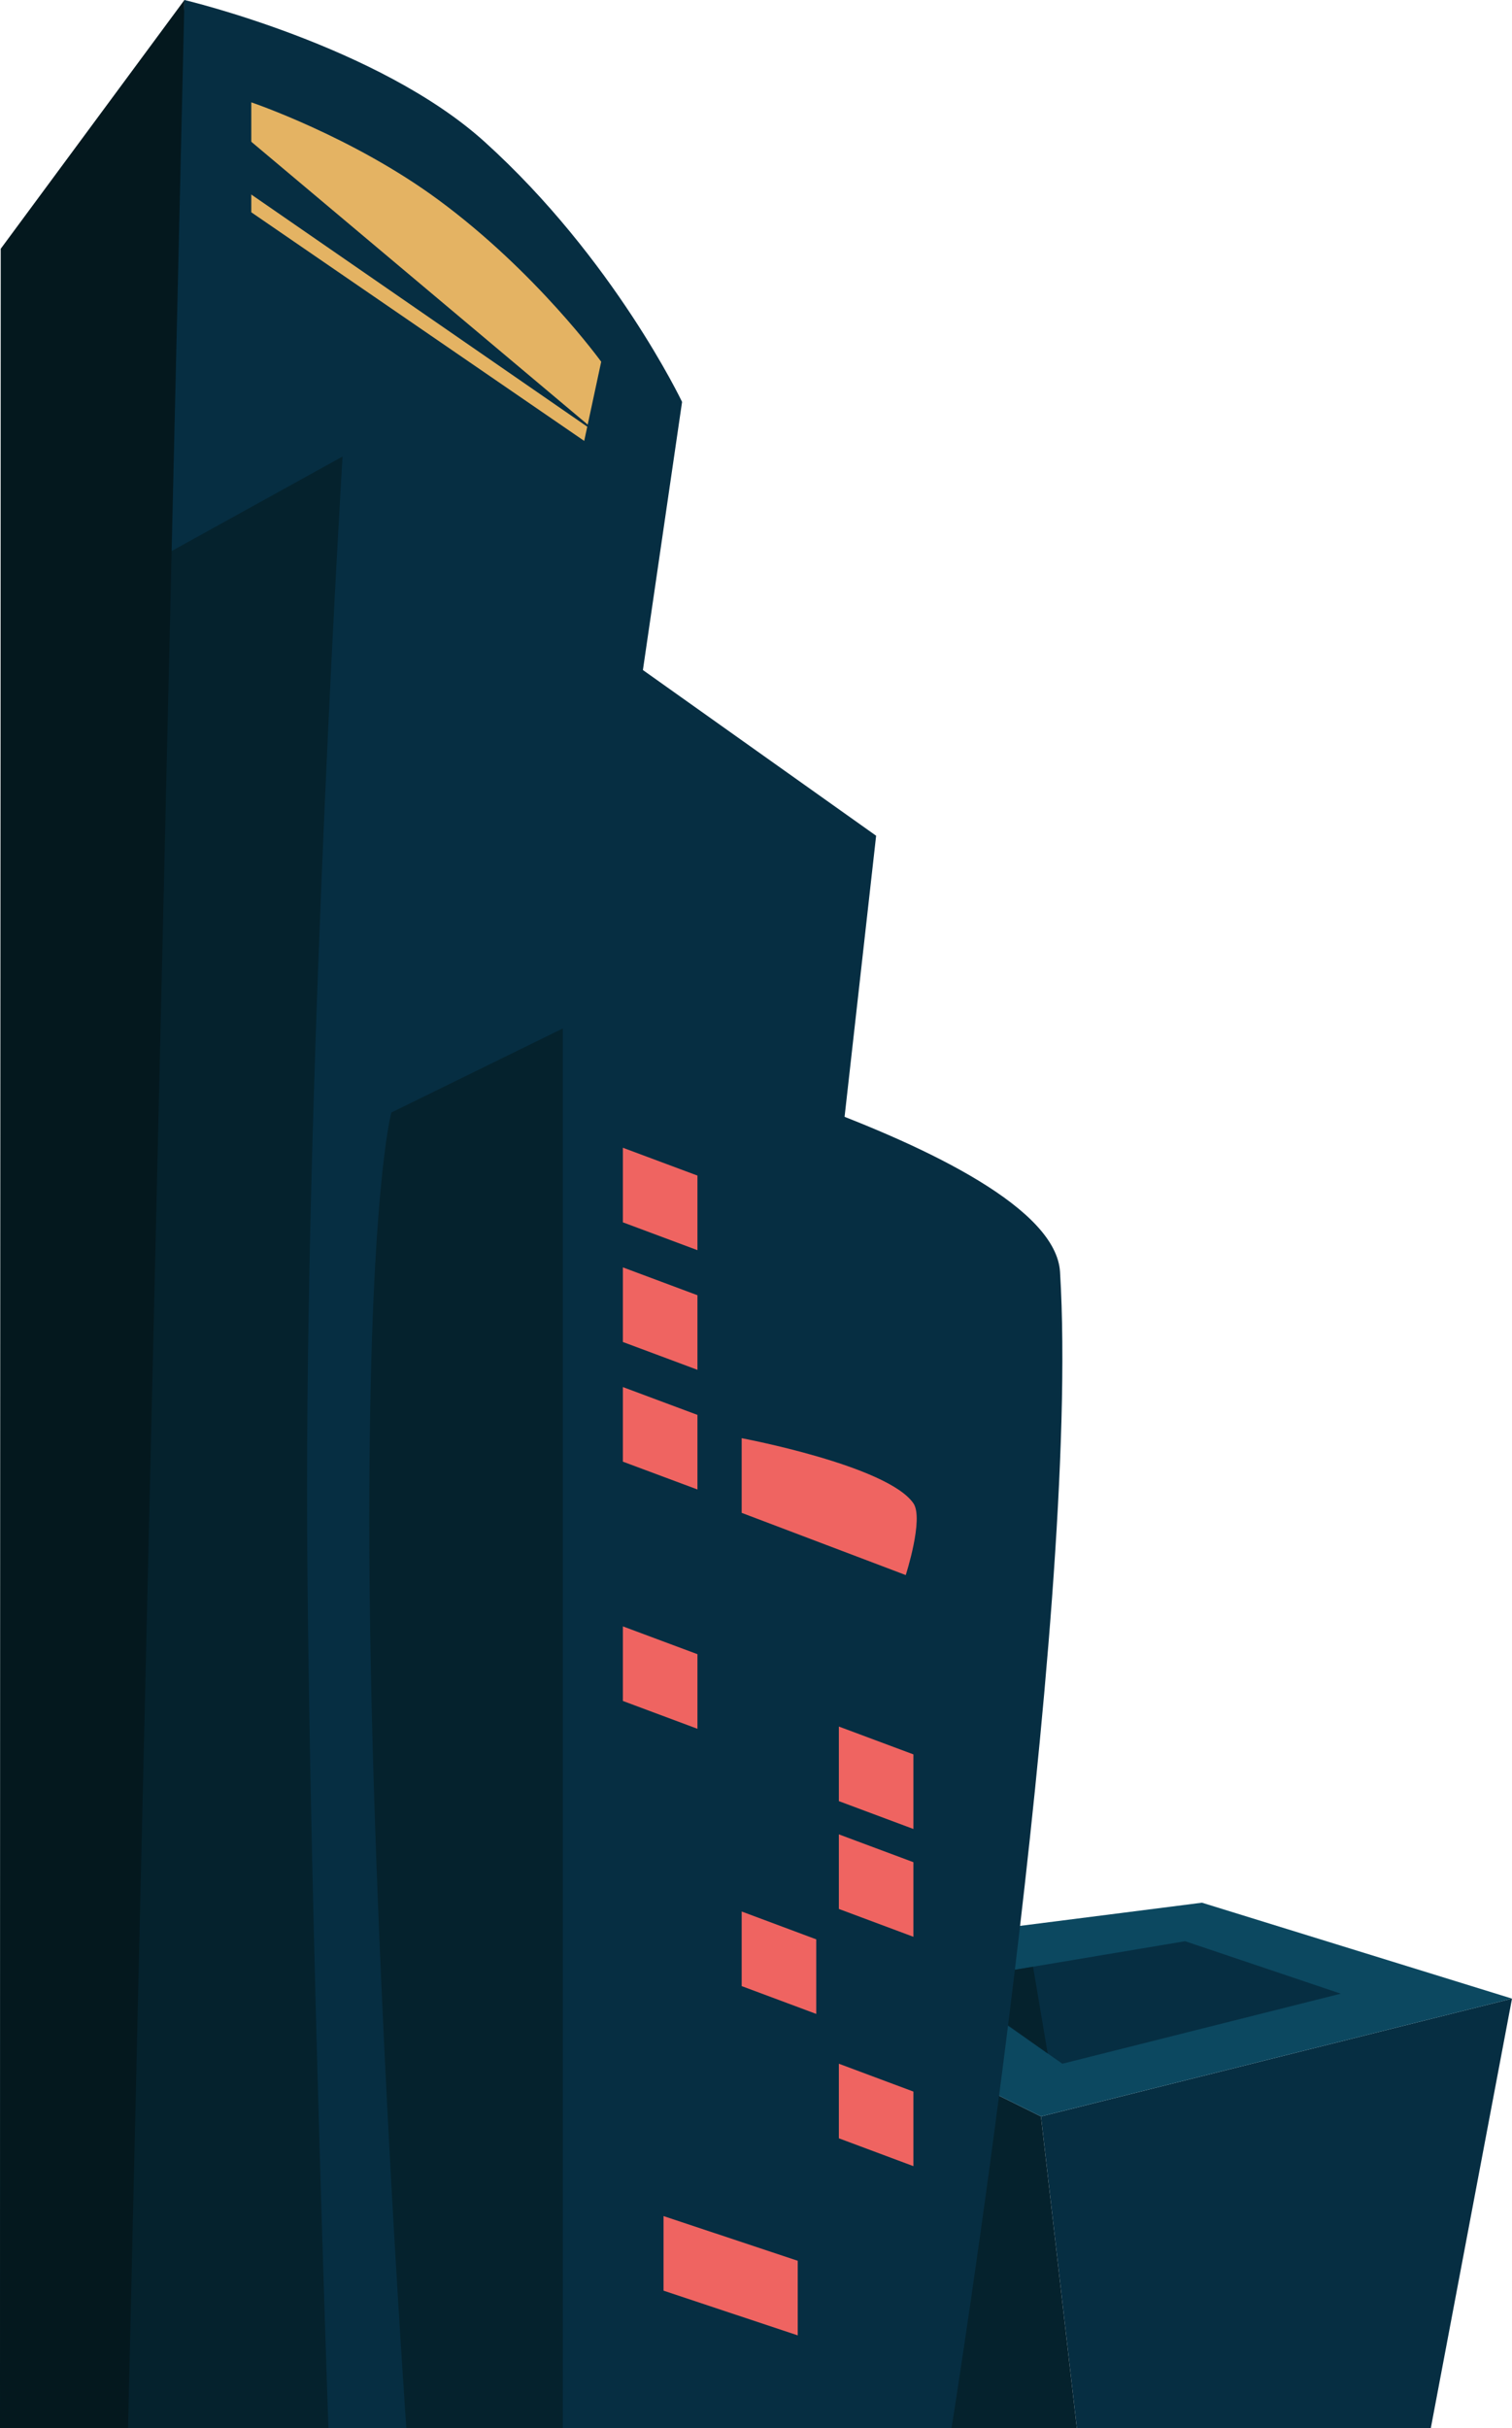 <svg xmlns="http://www.w3.org/2000/svg" viewBox="0 0 561.62 901.57"><defs><style>.cls-1{fill:#062e42;}.cls-2{fill:#05222d;}.cls-3{fill:#04181e;}.cls-4{fill:#e4b363;}.cls-5{fill:#0c4860;}.cls-6{fill:#ef6461;}</style></defs><title>left-buildings_1</title><g id="Layer_2" data-name="Layer 2"><g id="Layer_10" data-name="Layer 10"><g id="big-buildings"><g id="left"><polygon class="cls-1" points="259.03 901.57 0.27 901.55 127.24 169.55 325.43 310.31 259.03 901.57"/><path class="cls-1" d="M235.41,272l-178-67L68.51,0S140.58,17,180,52.65c48.08,43.43,73.35,96.58,73.35,96.58Z"/><path class="cls-2" d="M0,901.57l122,0S114.06,675.62,114.06,553c0-168.32,13.18-383.49,13.18-383.49l-127,70.2Z"/><polygon class="cls-3" points="0 901.57 47.56 901.57 68.51 0 0.27 92.37 0 901.57"/><path class="cls-4" d="M217,163.71,93.34,78.82V38S131,50.73,162.85,74.22c36.34,26.76,60.46,60.09,60.46,60.09Z"/><polygon class="cls-1" points="92.35 51.8 91.91 71.24 224.25 162.66 92.35 51.8"/><polygon class="cls-1" points="531.46 901.57 399.99 901.57 386.66 785.83 561.62 742.08 531.46 901.57"/><polygon class="cls-2" points="271.39 901.57 399.99 901.57 386.66 785.83 271.39 728.76 271.39 901.57"/><polygon class="cls-5" points="386.66 785.83 271.39 728.76 446.46 706.47 561.62 742.08 386.66 785.83"/><polygon class="cls-1" points="498.03 740.25 394.61 766.26 350.9 735.74 440.19 720.77 498.03 740.25"/><polygon class="cls-2" points="389.16 762.45 351.42 735.61 383.72 730.24 389.16 762.45"/><path class="cls-1" d="M353.44,901.57H209.06V381.86s181.83,43.85,184.68,90.4C401.6,600.43,353.44,901.57,353.44,901.57Z"/><path class="cls-2" d="M150.93,901.56h58.13V381.86l-63.69,31.22s-8.21,29-8.21,151.71C137.16,706.67,150.93,901.56,150.93,901.56Z"/><polygon class="cls-6" points="259.06 464.19 231.36 453.85 231.36 426.16 259.06 436.49 259.06 464.19"/><polygon class="cls-6" points="259.06 508.61 231.36 498.28 231.36 470.58 259.06 480.92 259.06 508.61"/><polygon class="cls-6" points="259.06 553.04 231.36 542.71 231.36 515.01 259.06 525.35 259.06 553.04"/><path class="cls-6" d="M336.43,584.82l-60.94-23.1V534s54.1,10.15,63.79,24.18C343.21,563.91,336.43,584.82,336.43,584.82Z"/><polygon class="cls-6" points="296.31 867.12 246.47 850.52 246.47 822.83 296.31 839.42 296.31 867.12"/><polygon class="cls-6" points="259.06 641.9 231.36 631.56 231.36 603.87 259.06 614.2 259.06 641.9"/><polygon class="cls-6" points="339.28 679.1 311.59 668.76 311.59 641.07 339.28 651.4 339.28 679.1"/><polygon class="cls-6" points="339.28 719.13 311.59 708.79 311.59 681.1 339.28 691.43 339.28 719.13"/><polygon class="cls-6" points="339.28 804.29 311.59 793.95 311.59 766.26 339.28 776.6 339.28 804.29"/><polygon class="cls-6" points="303.19 747.77 275.49 737.44 275.49 709.74 303.19 720.08 303.19 747.77"/></g></g></g></g></svg>